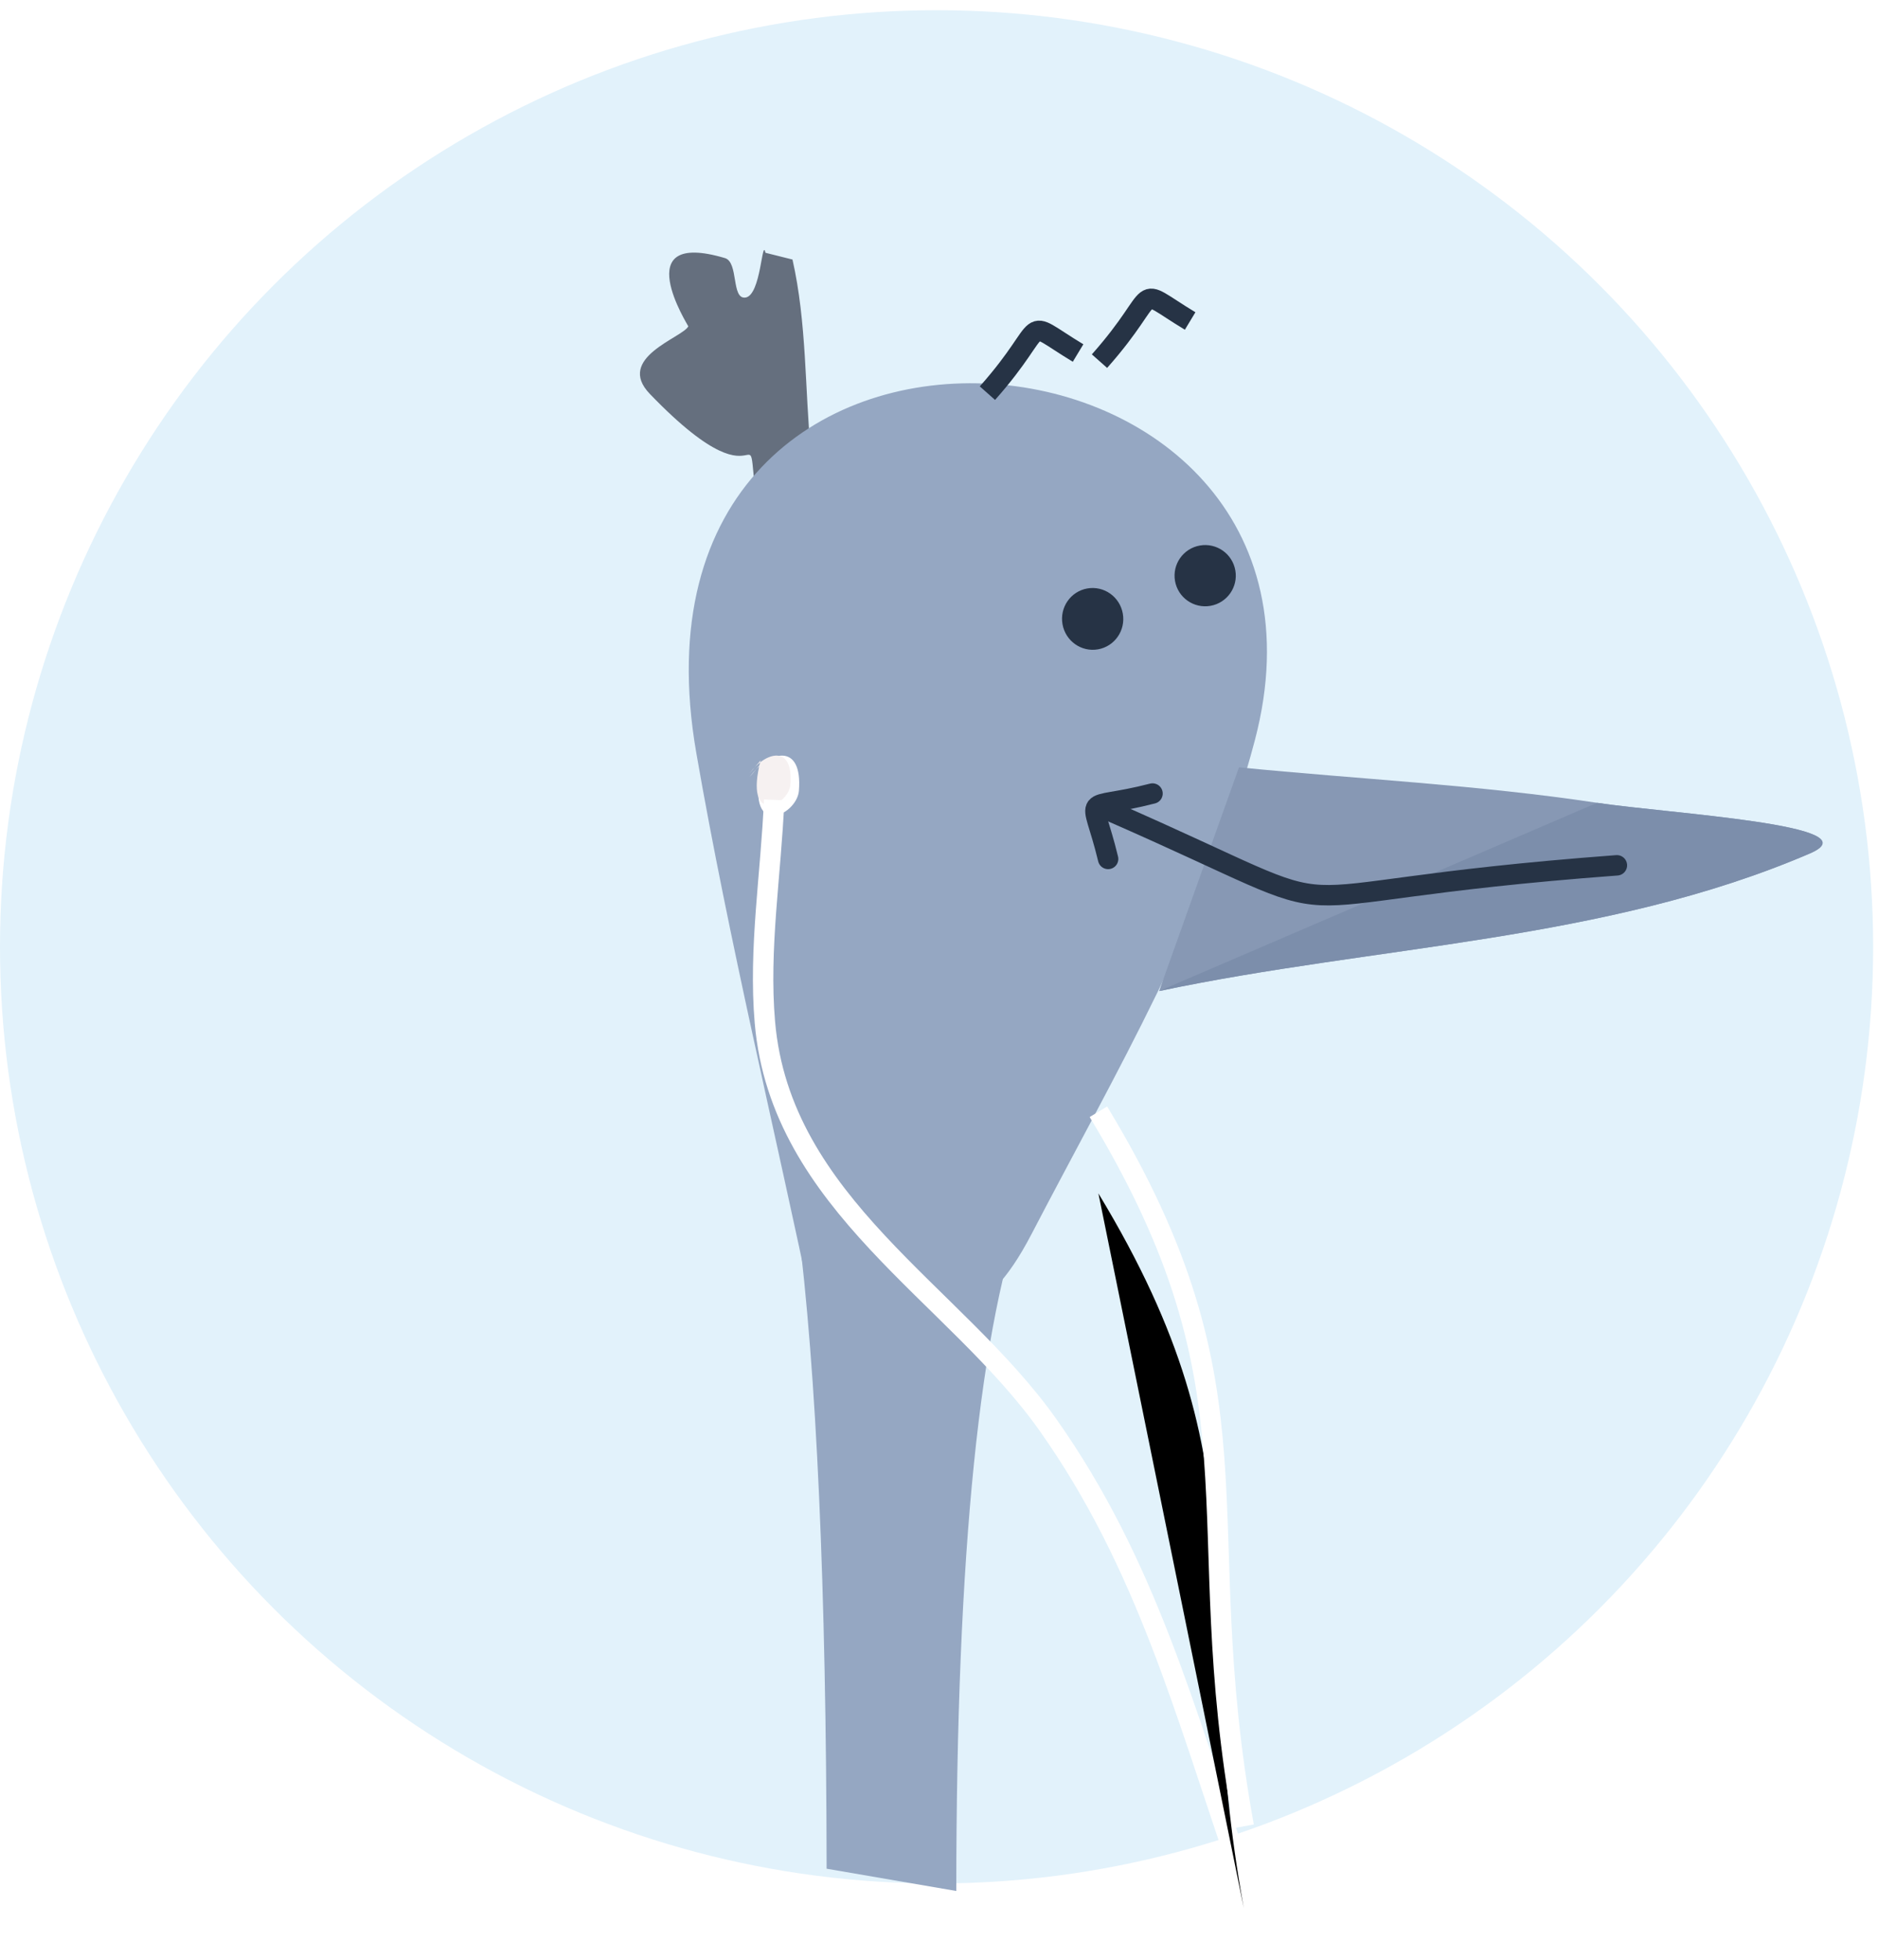 <?xml version="1.0" encoding="UTF-8"?>
<svg width="92px" height="96px" viewBox="0 0 92 96" version="1.1" xmlns="http://www.w3.org/2000/svg" xmlns:xlink="http://www.w3.org/1999/xlink">
    <!-- Generator: Sketch 45.2 (43514) - http://www.bohemiancoding.com/sketch -->
    <title>Group 156</title>
    <desc>Created with Sketch.</desc>
    <defs>
        <filter x="-28.0%" y="-8.9%" width="156.0%" height="125.0%" filterUnits="objectBoundingBox" id="filter-1">
            <feOffset dx="0" dy="2" in="SourceAlpha" result="shadowOffsetOuter1"></feOffset>
            <feGaussianBlur stdDeviation="2" in="shadowOffsetOuter1" result="shadowBlurOuter1"></feGaussianBlur>
            <feColorMatrix values="0 0 0 0 0   0 0 0 0 0   0 0 0 0 0  0 0 0 0.2 0" type="matrix" in="shadowBlurOuter1" result="shadowMatrixOuter1"></feColorMatrix>
            <feMerge>
                <feMergeNode in="shadowMatrixOuter1"></feMergeNode>
                <feMergeNode in="SourceGraphic"></feMergeNode>
            </feMerge>
        </filter>
        <path d="M60.93,88.962 C58.144,73.649 62.219,67.842 53.809,53.96" id="path-2"></path>
        <filter x="-105.3%" y="-15.7%" width="310.6%" height="142.9%" filterUnits="objectBoundingBox" id="filter-3">
            <feMorphology radius="0.5" operator="dilate" in="SourceAlpha" result="shadowSpreadOuter1"></feMorphology>
            <feOffset dx="0" dy="2" in="shadowSpreadOuter1" result="shadowOffsetOuter1"></feOffset>
            <feMorphology radius="1" operator="erode" in="SourceAlpha" result="shadowInner"></feMorphology>
            <feOffset dx="0" dy="2" in="shadowInner" result="shadowInner"></feOffset>
            <feComposite in="shadowOffsetOuter1" in2="shadowInner" operator="out" result="shadowOffsetOuter1"></feComposite>
            <feGaussianBlur stdDeviation="2" in="shadowOffsetOuter1" result="shadowBlurOuter1"></feGaussianBlur>
            <feColorMatrix values="0 0 0 0 0   0 0 0 0 0   0 0 0 0 0  0 0 0 0.1 0" type="matrix" in="shadowBlurOuter1"></feColorMatrix>
        </filter>
    </defs>
    <g id="Dashboard" stroke="none" stroke-width="1" fill="none" fill-rule="evenodd">
        <g id="Group-156" transform="translate(0, 0.5)">
            <circle id="Oval-28" fill="#E2F2FB" cx="45.881" cy="45.881" r="45.881"></circle>
            <g id="Group-139" transform="translate(26.292, 2.138)">
                <g id="Group-101" transform="translate(0.048, 0.131)">
                    <g id="Group-97" transform="translate(35.72, 45.752) rotate(-10) translate(-35.72, -45.752) translate(6.72, 4.752)">
                        <path d="M9.538,14.434 C8.705,6.766 10.495,14.245 4.269,7.548 C2.594,5.746 5.921,4.822 6.21,4.271 C6.221,4.251 3.262,-0.557 8.062,0.959 C8.738,1.173 8.33,2.989 9.032,2.91 C9.807,2.822 9.89,-0.055 10.054,0.734 L11.37,1.088 C12.017,4.193 11.862,7.421 12.108,10.587" id="Path-159" fill="#656F7E" transform="translate(7.954, 7.516) rotate(9) translate(-7.954, -7.516) "></path>
                        <path d="M4.375,52.852 C4.082,43.465 3.474,34.083 3.496,24.691 C3.558,-1.4 39.933,8.422 30.556,28.815 C26.84,36.896 20.957,43.73 15.582,50.741 C12.396,54.897 10.686,53.955 6.229,54.071 L4.375,52.852 Z" id="Path-157" fill="#95A7C2"></path>
                        <path d="M4.385,48.21 C4.03,55.589 2.666,66.059 0.292,79.62 L6.359,81.798 C9.237,65.475 12.333,54.54 15.648,48.991" id="Path-160" fill="#95A7C2"></path>
                        <g id="Group-110" transform="translate(23.759, 29.76)">
                            <path d="M0.039,10.35 C10.894,9.983 21.953,11.758 32.603,9.248 C36.026,8.441 26.126,6.122 22.769,4.994 C17.176,3.113 11.454,1.822 5.796,0.236" id="Path-158" fill="#8798B4"></path>
                            <path d="M0.039,10.35 C10.894,9.983 21.953,11.758 32.603,9.248 C36.026,8.441 26.126,6.122 22.769,4.994" id="Path-158" fill="#7C8EAB"></path>
                        </g>
                        <g id="Group-102" transform="translate(22.597, 19.426)" stroke="#263345" fill="#263345">
                            <ellipse id="Oval-14" cx="1.161" cy="2.165" rx="1" ry="1.014"></ellipse>
                            <ellipse id="Oval-14" cx="6.957" cy="1.037" rx="1" ry="1"></ellipse>
                        </g>
                        <path d="M24.582,29.913 C21.274,31.566 21.6,30.313 23.121,33.5" id="Path-162" stroke="#263345" stroke-linecap="round" transform="translate(23.299, 31.706) rotate(22) translate(-23.299, -31.706) "></path>
                    </g>
                    <path d="M27.987,36.939 C41.753,42.962 33.632,41.055 52.869,39.619" id="Path-121" stroke="#263345" stroke-linecap="round"></path>
                    <path d="M22.032,16.49 C25.17,12.951 23.562,12.765 26.473,14.524" id="Path-127" stroke="#263345"></path>
                    <path d="M27.522,14.922 C30.66,11.382 29.052,11.196 31.963,12.955" id="Path-127" stroke="#263345"></path>
                </g>
            </g>
            <g id="Group-153" filter="url(#filter-1)" transform="translate(36.686, 34.24)">
                <path d="M0.69,0.553 C-0.333,4.469 2.353,3.254 2.452,1.992 C2.64,-0.412 0.976,0.041 0.035,1.324" id="Path-185" fill="#FFFFFF"></path>
                <path d="M0.577,0.505 C-0.27,3.744 1.952,2.739 2.034,1.695 C2.19,-0.294 0.813,0.081 0.035,1.142" id="Path-185" fill="#F6F1F1"></path>
                <path d="M1.238,2.442 C1.087,6.075 0.473,9.719 0.785,13.34 C1.552,22.247 10.095,26.611 14.65,33.056 C19.489,39.901 21.387,47.201 24.092,55.026" id="Path-188" stroke="#FFFFFF"></path>
            </g>
            <g id="Path-189">
                <use fill="black" fill-opacity="1" filter="url(#filter-3)" xlink:href="#path-2"></use>
                <use stroke="#FFFFFF" stroke-width="1" xlink:href="#path-2"></use>
            </g>
        </g>
    </g>
</svg>